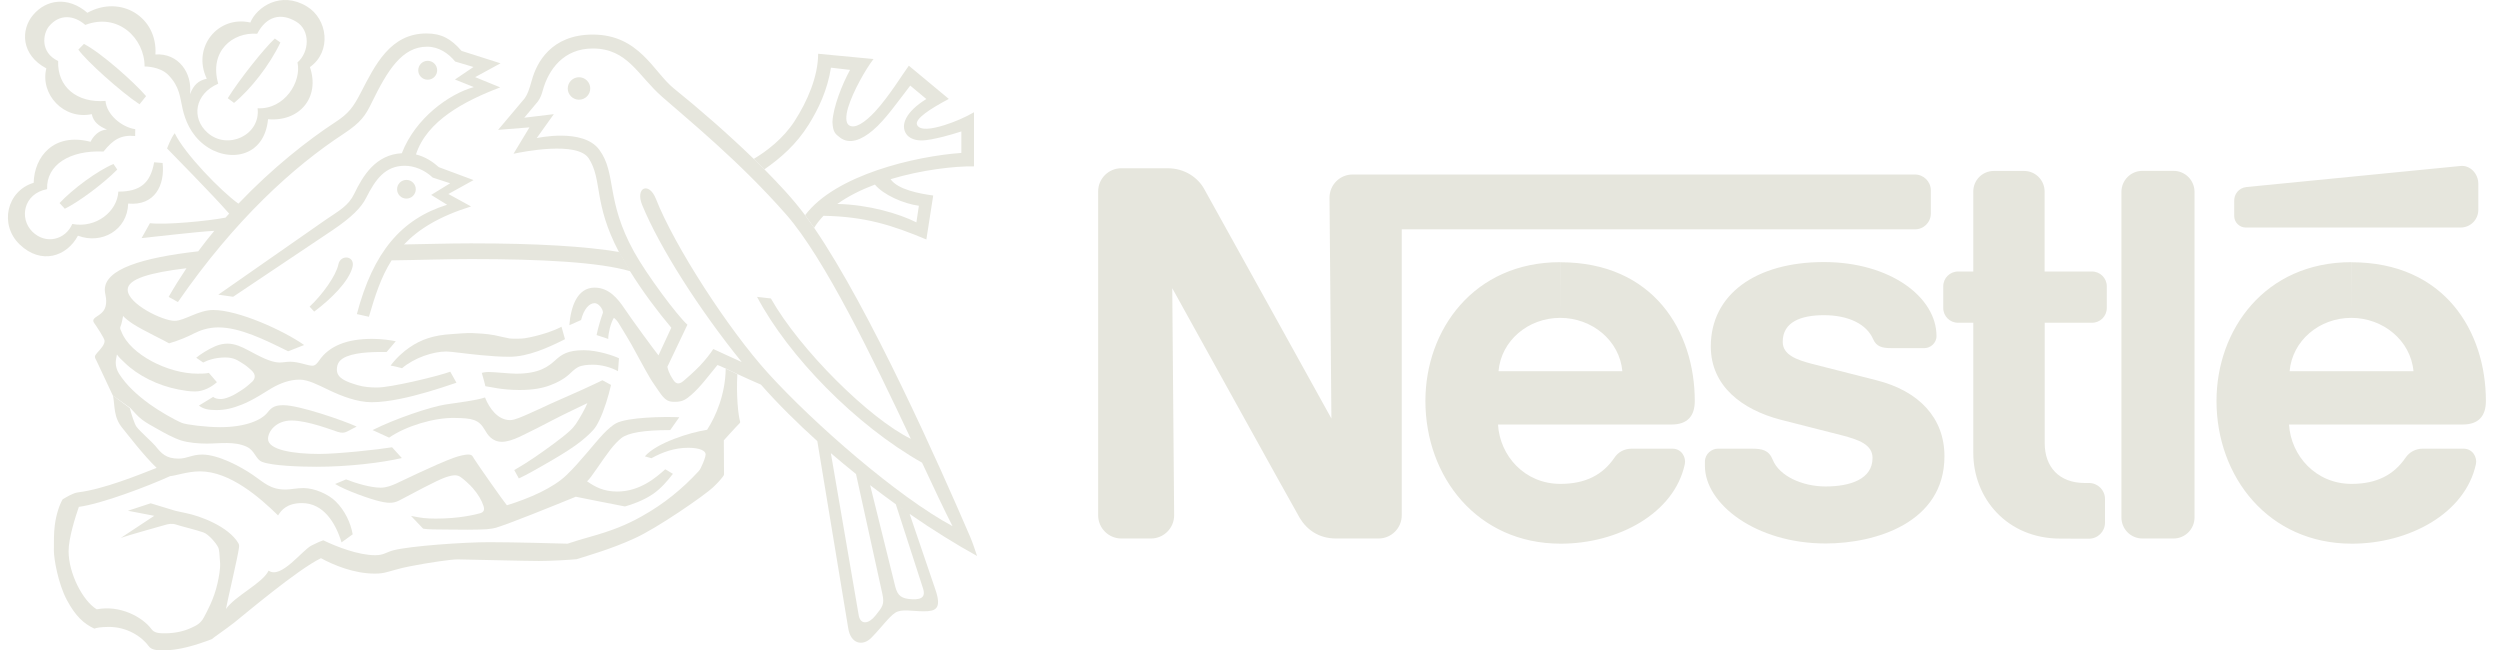 <svg width="123" height="32" viewBox="0 0 123 32" fill="none" xmlns="http://www.w3.org/2000/svg">
<path d="M107.971 9.443C107.971 8.871 107.511 8.406 106.938 8.406H105.406C104.834 8.406 104.374 8.871 104.374 9.443V25.457C104.374 26.029 104.834 26.494 105.406 26.494L106.938 26.494C107.511 26.494 107.971 26.029 107.971 25.457V9.443ZM109.923 9.869V10.628C109.923 10.941 110.183 11.195 110.496 11.195L121.062 11.195C121.542 11.195 121.933 10.809 121.933 10.324V9.037C121.933 8.552 121.537 8.117 121.057 8.166C121.057 8.166 110.843 9.169 110.516 9.203C110.139 9.252 109.923 9.556 109.923 9.869ZM101.369 26.499C98.74 26.499 97.086 24.507 97.086 22.285V15.879H96.333C95.931 15.879 95.608 15.556 95.608 15.155V14.083C95.608 13.681 95.936 13.358 96.338 13.358H97.086V9.419C97.086 8.861 97.537 8.411 98.095 8.411H99.587C100.145 8.411 100.595 8.866 100.595 9.424V13.358H102.925C103.326 13.358 103.654 13.681 103.654 14.083V15.155C103.654 15.556 103.331 15.879 102.93 15.879H100.6V21.806C100.6 22.97 101.305 23.763 102.568 23.763H102.778C103.214 23.763 103.566 24.116 103.566 24.551V25.716C103.566 26.151 103.214 26.504 102.778 26.504L101.369 26.499ZM76.761 15.639C78.332 15.639 79.683 16.755 79.82 18.262H73.727C73.859 16.755 75.19 15.639 76.761 15.639V12.899C72.513 12.899 70.13 16.222 70.13 19.726C70.13 23.46 72.679 26.749 76.79 26.749C79.6 26.749 82.375 25.266 82.893 22.833C82.962 22.506 82.742 22.075 82.282 22.075H80.275C79.908 22.075 79.609 22.251 79.433 22.515C78.861 23.357 78.014 23.807 76.771 23.807C75.009 23.807 73.79 22.422 73.702 20.886H82.243C83.03 20.886 83.383 20.46 83.383 19.73C83.383 16.314 81.362 12.903 76.766 12.903L76.761 15.639ZM115.684 15.639C117.25 15.639 118.606 16.755 118.743 18.262H112.649C112.782 16.755 114.113 15.639 115.684 15.639V12.899C111.436 12.899 109.052 16.222 109.052 19.726C109.052 23.46 111.607 26.749 115.713 26.749C118.522 26.749 121.292 25.266 121.816 22.833C121.885 22.506 121.664 22.075 121.204 22.075H119.198C118.836 22.075 118.537 22.251 118.356 22.515C117.783 23.357 116.942 23.807 115.694 23.807C113.937 23.807 112.713 22.422 112.62 20.886H121.165C121.953 20.886 122.306 20.46 122.306 19.73C122.306 16.314 120.284 12.903 115.689 12.903L115.684 15.639Z" fill="#E6E6DD"/>
<path d="M94.214 8.586H66.548C65.917 8.586 65.412 9.095 65.412 9.727L65.505 20.591C65.505 20.591 59.544 9.825 59.231 9.271C58.938 8.758 58.311 8.278 57.445 8.278H55.169C54.543 8.278 54.029 8.787 54.029 9.418V25.353C54.029 25.98 54.538 26.494 55.169 26.494H56.628C57.259 26.494 57.768 25.98 57.768 25.353L57.675 14.18C57.675 14.18 63.695 25.06 63.949 25.486C64.297 26.063 64.884 26.494 65.736 26.494H67.825C68.457 26.494 68.966 25.98 68.966 25.353V11.283H94.219C94.65 11.283 94.997 10.935 94.997 10.505V9.355C94.992 8.934 94.645 8.586 94.214 8.586Z" fill="#E6E6DD"/>
<path d="M89.736 15.507C90.94 15.507 91.84 15.942 92.163 16.696C92.32 17.058 92.618 17.127 93.034 17.127H94.689C94.963 17.127 95.276 16.892 95.276 16.535C95.276 14.611 92.986 12.893 89.736 12.893C86.374 12.893 84.171 14.494 84.171 17.044C84.171 18.996 85.713 20.156 87.607 20.65C88.468 20.875 89.946 21.242 90.661 21.428C91.434 21.634 92.129 21.869 92.129 22.53C92.129 23.577 91.028 23.934 89.819 23.934C88.679 23.934 87.538 23.425 87.215 22.613C87.025 22.143 86.697 22.075 86.192 22.075H84.514C84.22 22.075 83.882 22.329 83.882 22.711V22.926C83.882 24.786 86.379 26.739 89.824 26.739C92.266 26.739 95.667 25.726 95.667 22.447C95.667 20.548 94.4 19.236 92.335 18.712C91.527 18.507 89.584 18.012 89.163 17.905C88.41 17.709 87.71 17.464 87.71 16.823C87.705 15.839 88.61 15.507 89.736 15.507ZM28.486 4.906C28.795 4.906 29.04 4.657 29.04 4.353C29.04 4.045 28.79 3.8 28.486 3.8C28.183 3.8 27.933 4.05 27.933 4.353C27.933 4.656 28.183 4.906 28.486 4.906ZM21.043 3.922C21.302 3.922 21.508 3.712 21.508 3.457C21.508 3.198 21.297 2.992 21.043 2.992C20.783 2.992 20.578 3.203 20.578 3.457C20.573 3.712 20.783 3.922 21.043 3.922ZM15.458 15.331L15.233 15.086C15.865 14.498 16.535 13.559 16.648 13.011C16.75 12.497 17.485 12.58 17.343 13.138C17.162 13.852 16.29 14.709 15.458 15.331ZM10.736 4.118C9.571 4.622 9.4 5.821 10.217 6.536C11.201 7.402 12.83 6.648 12.674 5.327C13.995 5.396 14.847 4.025 14.636 3.071C15.223 2.567 15.282 1.49 14.578 1.069C13.824 0.614 13.109 0.79 12.654 1.661C11.44 1.568 10.28 2.523 10.736 4.118L10.173 3.873C9.434 2.327 10.726 0.746 12.316 1.108C12.634 0.34 13.819 -0.458 15.096 0.315C16.119 0.932 16.334 2.528 15.248 3.301C15.757 4.789 14.739 6.002 13.188 5.865C13.006 7.779 11.2 8.024 10.036 7.118C9.375 6.604 9.106 5.895 8.984 5.356C8.851 4.789 8.851 4.28 8.289 3.697C7.868 3.257 7.114 3.271 7.114 3.271C7.114 1.882 5.812 0.609 4.197 1.226C3.624 0.731 2.92 0.682 2.411 1.294C2.117 1.647 1.955 2.576 2.861 3.002C2.812 4.27 3.781 5.077 5.191 4.965C5.244 5.64 5.993 6.262 6.654 6.355L6.649 6.692C5.944 6.624 5.563 6.873 5.093 7.456C3.434 7.378 2.269 8.117 2.318 9.306C1.153 9.526 0.933 10.749 1.593 11.4C2.254 12.051 3.223 11.797 3.556 11.019C4.735 11.244 5.773 10.397 5.822 9.428C6.918 9.428 7.403 8.993 7.584 7.984L8 8.019C8.122 9.105 7.618 10.138 6.306 10.015C6.272 11.317 5.01 12.041 3.835 11.596C3.287 12.624 2.029 13.04 0.972 12.032C-0.046 11.058 0.326 9.394 1.657 8.993C1.686 7.72 2.631 6.506 4.456 6.976C4.456 6.976 4.691 6.408 5.264 6.374C4.882 6.218 4.594 6.007 4.515 5.616C3.135 5.909 1.965 4.642 2.279 3.364C1.031 2.699 1.011 1.466 1.628 0.736C2.269 -0.027 3.341 -0.194 4.3 0.629C5.925 -0.272 7.76 0.829 7.647 2.679C8.783 2.606 9.473 3.594 9.346 4.632C9.532 4.177 9.752 3.966 10.173 3.873L10.736 4.118Z" fill="#E6E6DD"/>
<path d="M13.521 1.896L13.795 2.092C13.261 3.213 12.322 4.407 11.514 5.063L11.206 4.833C11.778 3.908 13.007 2.371 13.521 1.896ZM5.582 8.068L5.768 8.342C5.093 9.032 3.85 9.952 3.189 10.27L2.93 9.991C3.571 9.301 4.789 8.401 5.582 8.068ZM7.188 4.73L6.865 5.131C5.984 4.554 4.246 3.003 3.855 2.44L4.129 2.161C4.971 2.591 6.61 4.055 7.188 4.73ZM5.558 19.461C5.661 19.965 5.572 20.523 6.028 21.067C6.189 21.258 7.07 22.417 7.706 23.019C6.84 23.362 5.103 24.067 3.85 24.223C3.6 24.253 3.316 24.429 3.082 24.566C2.925 24.835 2.763 25.31 2.695 25.848C2.646 26.235 2.651 26.665 2.651 27.101C2.651 27.488 2.856 28.701 3.287 29.514C3.718 30.326 4.134 30.693 4.643 30.928C4.745 30.884 4.966 30.85 5.313 30.845C6.258 30.825 6.997 31.344 7.32 31.794C7.442 31.966 7.697 32 8.024 32C8.788 32 9.625 31.75 10.418 31.447C10.589 31.305 11.069 30.987 11.539 30.62C12.008 30.248 14.632 28.026 15.791 27.463C16.403 27.796 17.406 28.222 18.444 28.222C18.503 28.222 18.703 28.222 18.914 28.178C19.237 28.104 19.653 27.957 20.177 27.86C21.111 27.678 22.207 27.517 22.531 27.522C23.392 27.537 25.912 27.6 26.509 27.6C27.136 27.6 28.031 27.546 28.374 27.512C28.903 27.341 30.077 27.013 31.203 26.494C32.328 25.995 34.692 24.351 35.079 23.979C35.265 23.807 35.431 23.626 35.559 23.46C35.607 23.396 35.622 23.372 35.622 23.323C35.622 23.274 35.612 21.664 35.612 21.664C35.612 21.664 36.18 21.032 36.395 20.817C36.415 20.797 36.42 20.768 36.415 20.748C36.317 20.425 36.219 19.427 36.278 18.409L35.705 18.14C35.686 19.403 35.221 20.479 34.79 21.145C33.939 21.277 32.314 21.781 31.727 22.452L32.05 22.545C32.598 22.241 33.19 22.031 33.86 22.031C34.453 22.031 34.717 22.187 34.717 22.354C34.717 22.471 34.604 22.755 34.56 22.843C34.506 22.946 34.477 23.073 34.374 23.181C33.572 24.052 32.666 24.796 31.555 25.413C30.811 25.829 30.107 26.112 29 26.421C28.673 26.514 28.217 26.646 27.924 26.749C27.508 26.739 25.34 26.675 24.072 26.675C22.805 26.675 20.196 26.861 19.364 27.072C18.987 27.169 18.894 27.316 18.454 27.316C17.636 27.316 16.56 26.9 15.904 26.582C15.806 26.612 15.571 26.714 15.331 26.837C14.866 27.067 13.824 28.511 13.217 28.075C12.909 28.706 11.573 29.308 11.117 29.964C11.171 29.621 11.705 27.39 11.758 26.944C11.768 26.866 11.773 26.802 11.724 26.719C11.235 25.907 9.879 25.388 9.111 25.236C8.886 25.192 8.773 25.163 8.622 25.129L7.413 24.762L6.292 25.129L7.589 25.378L5.944 26.465C6.228 26.357 8 25.863 8.132 25.824C8.279 25.78 8.47 25.741 8.68 25.814C8.92 25.897 9.605 26.054 10.011 26.196C10.251 26.279 10.643 26.719 10.746 26.954C10.785 27.052 10.804 27.258 10.829 27.708C10.844 27.992 10.77 28.393 10.701 28.701C10.52 29.509 10.153 30.14 10.036 30.365C9.874 30.679 9.654 30.776 9.434 30.879C9.077 31.051 8.636 31.153 8.152 31.158C7.819 31.163 7.594 31.144 7.452 30.953C7.002 30.346 5.896 29.759 4.76 29.979C4.065 29.558 3.375 28.202 3.375 27.121C3.375 26.474 3.703 25.452 3.879 24.938C5.01 24.786 7.271 23.925 8.372 23.425C8.602 23.416 9.233 23.191 9.84 23.191C11.318 23.191 12.791 24.488 13.682 25.359C13.829 25.119 14.103 24.752 14.857 24.752C15.904 24.752 16.506 25.706 16.804 26.685L17.352 26.289C17.255 25.726 16.966 25.114 16.52 24.674C16.158 24.311 15.468 24.013 14.93 24.013C14.607 24.013 14.269 24.086 14.054 24.086C13.305 24.086 13.002 23.753 12.449 23.372C11.851 22.961 10.741 22.364 9.948 22.364C9.439 22.364 9.209 22.564 8.788 22.564C8.166 22.564 7.941 22.31 7.643 21.938C7.515 21.776 6.884 21.223 6.718 20.998C6.62 20.871 6.448 20.342 6.39 20.083L5.558 19.461Z" fill="#E6E6DD"/>
<path d="M6.409 20.068C6.59 20.259 6.761 20.474 6.987 20.645C7.207 20.812 7.476 20.954 7.735 21.101C8.097 21.306 8.514 21.541 8.92 21.673C9.277 21.781 9.742 21.825 10.178 21.825C10.799 21.825 11.533 21.698 12.14 21.981C12.546 22.172 12.576 22.603 12.899 22.725C13.403 22.921 14.802 22.965 15.581 22.965C17.117 22.965 18.786 22.769 19.77 22.535L19.29 22.006C18.61 22.119 16.613 22.334 15.698 22.334C14.406 22.334 13.187 22.128 13.187 21.595C13.187 21.223 13.584 20.689 14.342 20.689C15.155 20.689 16.383 21.179 16.613 21.247C16.838 21.316 16.931 21.296 17.073 21.233L17.548 20.988C16.917 20.694 14.719 19.936 13.956 19.936C13.594 19.936 13.398 19.989 13.163 20.293C12.869 20.67 12.081 21.017 10.833 21.017C10.148 21.017 9.164 20.895 8.949 20.807C8.572 20.65 7.833 20.224 7.358 19.882C6.752 19.441 6.218 18.957 5.856 18.384C5.743 18.208 5.694 18.012 5.694 17.836C5.694 17.689 5.738 17.552 5.753 17.44C5.861 17.591 5.978 17.699 6.13 17.841C6.791 18.487 7.77 18.967 8.773 19.162C9.057 19.216 9.311 19.26 9.595 19.26C10.026 19.26 10.417 19.03 10.672 18.805L10.275 18.345C10.148 18.384 9.884 18.384 9.712 18.384C8.254 18.384 6.404 17.43 5.978 16.329C5.934 16.221 5.885 16.162 5.929 16.06C5.973 15.962 6.022 15.746 6.057 15.546C6.14 15.643 6.321 15.79 6.541 15.937C7.084 16.285 8.117 16.764 8.318 16.892C8.836 16.74 9.228 16.569 9.541 16.407C9.845 16.25 10.261 16.108 10.74 16.108C11.807 16.108 13.031 16.715 14.176 17.283L14.964 16.975C13.941 16.255 11.724 15.252 10.491 15.252C9.761 15.252 9.076 15.785 8.592 15.785C7.995 15.785 6.282 14.949 6.282 14.254C6.282 13.72 7.388 13.412 9.174 13.197C8.866 13.656 8.572 14.126 8.298 14.606L8.753 14.861C11.548 10.813 14.45 8.19 16.897 6.59C17.783 6.007 17.988 5.669 18.297 5.033C19.055 3.487 19.77 2.297 21.013 2.297C21.59 2.297 22.065 2.625 22.393 3.027L23.294 3.296L22.383 3.912L23.313 4.284C22.099 4.622 20.44 5.806 19.77 7.539C18.478 7.608 17.851 8.655 17.43 9.531C17.147 10.123 16.692 10.358 16.031 10.808L10.74 14.498L11.47 14.601L16.359 11.327C17.323 10.676 17.783 10.197 18.013 9.736C18.468 8.831 18.953 8.156 19.912 8.156C20.382 8.156 20.886 8.356 21.292 8.738L22.148 9.017L21.214 9.59L21.997 10.074C19.755 10.774 18.365 12.384 17.558 15.453L18.15 15.585C18.448 14.567 18.742 13.637 19.266 12.81C20.563 12.795 21.879 12.746 23.171 12.746C26.617 12.746 29.475 12.893 31.021 13.348L30.473 12.399C28.824 12.12 26.426 11.973 23.171 11.973C22.08 11.973 20.974 12.012 19.878 12.027C20.587 11.278 21.605 10.647 23.176 10.157L22.06 9.545L23.299 8.86L21.59 8.224C21.297 7.96 20.93 7.715 20.465 7.598C21.003 5.939 22.848 4.97 24.61 4.299L23.377 3.795L24.625 3.115L22.706 2.503C22.202 1.916 21.723 1.646 20.984 1.646C19.202 1.646 18.458 3.193 17.749 4.563C17.377 5.283 17.142 5.591 16.51 6.002C15.14 6.898 13.398 8.268 11.729 10.02C10.858 9.394 9.081 7.559 8.597 6.555C8.406 6.79 8.22 7.304 8.22 7.304C8.401 7.495 10.496 9.614 11.274 10.51C11.215 10.573 11.156 10.642 11.098 10.706C10.265 10.872 8.112 11.077 7.378 10.98L6.967 11.714C7.515 11.66 9.659 11.405 10.544 11.356C10.27 11.684 10.006 12.022 9.752 12.365C6.996 12.678 5.156 13.241 5.156 14.259C5.156 14.425 5.225 14.616 5.225 14.797C5.225 15.223 5.063 15.379 4.765 15.57C4.569 15.693 4.554 15.781 4.637 15.898C4.721 16.016 5.146 16.647 5.146 16.769C5.146 16.975 4.941 17.175 4.779 17.361C4.637 17.523 4.642 17.562 4.755 17.763L5.552 19.461L6.409 20.068ZM40.516 10.617C40.34 10.803 40.183 10.999 40.056 11.21L39.611 10.588C41.093 8.611 45.009 7.686 47.299 7.524V6.467C47.01 6.555 46.692 6.658 46.404 6.727C45.992 6.825 45.611 6.917 45.293 6.908C44.97 6.903 44.71 6.771 44.593 6.599C44.284 6.159 44.568 5.493 45.576 4.872L44.784 4.211C44.167 5.009 43.565 5.885 42.948 6.409C42.39 6.883 41.803 7.123 41.333 6.771C41.079 6.58 40.981 6.492 40.956 5.997C40.991 5.268 41.431 4.152 41.823 3.438L40.883 3.33C40.712 4.431 40.266 5.366 39.782 6.139C39.18 7.103 38.407 7.779 37.609 8.332L37.085 7.818C37.726 7.436 38.534 6.82 39.087 5.968C39.728 4.979 40.252 3.756 40.252 2.645L42.978 2.904C42.596 3.394 41.965 4.5 41.725 5.298C41.602 5.714 41.607 6.041 41.759 6.154C42.048 6.369 42.552 6.027 43.046 5.498C43.736 4.754 44.416 3.634 44.715 3.232L46.682 4.867C45.806 5.332 44.96 5.86 45.126 6.159C45.283 6.433 45.841 6.35 46.457 6.159C46.962 6.002 47.495 5.772 47.921 5.523V8.185C46.971 8.17 45.361 8.351 43.815 8.816C44.182 9.335 45.239 9.526 45.914 9.619L45.577 11.782C43.878 11.072 42.571 10.657 40.516 10.617L41.196 10.035C42.709 10.064 44.226 10.505 45.087 10.941L45.209 10.123C44.436 10.02 43.457 9.58 43.046 9.081C42.371 9.335 41.735 9.648 41.196 10.035L40.516 10.617Z" fill="#E6E6DD"/>
<path d="M32.397 17.484L33.028 16.123C32.367 15.34 31.623 14.352 30.997 13.344L30.449 12.394C29.186 9.996 29.646 8.856 28.971 7.799C28.413 6.927 25.711 7.471 25.266 7.564L26.049 6.267L24.507 6.389L25.814 4.838C25.956 4.637 26.024 4.451 26.176 3.913C26.406 3.095 27.111 1.701 29.166 1.701C31.452 1.701 32.157 3.55 33.155 4.353C34.286 5.263 35.769 6.541 37.085 7.818L37.609 8.332C38.284 9.022 38.974 9.732 39.61 10.588L40.056 11.21C42.806 15.223 46.217 22.892 47.73 26.406C47.877 26.748 47.979 27.091 48.072 27.355C47.044 26.788 45.914 26.088 44.754 25.285L44.074 24.81C43.648 24.502 43.227 24.189 42.811 23.871L42.116 23.323C41.695 22.985 41.284 22.642 40.878 22.295L42.253 30.297C42.356 30.766 42.757 30.688 43.08 30.277C43.408 29.861 43.531 29.748 43.408 29.2L42.116 23.323L42.811 23.871L44.049 28.868C44.167 29.318 44.358 29.46 44.886 29.484C45.415 29.509 45.527 29.303 45.415 28.956L44.074 24.811L44.754 25.285L46.022 29.01C46.35 29.964 46.022 30.076 45.449 30.076C44.877 30.076 44.363 29.944 44.049 30.145C43.736 30.346 43.345 30.899 42.87 31.378C42.454 31.804 41.847 31.692 41.73 30.894L40.212 21.703C39.224 20.812 38.279 19.877 37.438 18.923C37.066 18.766 36.65 18.575 36.282 18.404L35.71 18.135C35.509 18.042 35.358 17.973 35.299 17.959C34.878 18.463 34.477 19.026 34.007 19.432C33.757 19.647 33.586 19.77 33.214 19.77C33.101 19.77 32.959 19.77 32.827 19.696C32.685 19.618 32.553 19.456 32.406 19.236C32.294 19.065 32.127 18.844 31.985 18.605C31.687 18.101 31.359 17.469 31.07 16.955C30.742 16.383 30.463 15.952 30.424 15.879C30.366 15.771 30.204 15.634 30.204 15.634C30.043 15.893 29.925 16.397 29.925 16.676L29.352 16.485C29.426 16.109 29.578 15.619 29.666 15.384C29.666 15.184 29.441 14.915 29.255 14.915C28.995 14.915 28.726 15.198 28.589 15.746L28.012 16.001C28.08 15.12 28.383 14.151 29.255 14.151C29.959 14.151 30.395 14.689 30.733 15.194C31.061 15.688 32.162 17.19 32.397 17.484L32.832 18.037C32.906 18.38 33.057 18.58 33.126 18.693C33.278 18.928 33.444 18.913 33.674 18.703C33.777 18.61 34.11 18.335 34.433 17.998C34.712 17.704 34.986 17.352 35.093 17.171C35.416 17.313 36.008 17.601 36.493 17.812C34.428 15.267 32.455 12.184 31.594 10.084C31.242 9.218 31.932 8.924 32.27 9.781C33.18 12.1 35.832 16.202 37.785 18.355C40.041 20.841 44.172 24.443 46.864 25.887C46.472 25.124 45.958 24.032 45.366 22.765C42.097 20.919 38.788 17.523 37.247 14.606L37.927 14.684C39.361 17.22 42.787 20.606 44.813 21.59C42.963 17.66 40.555 12.683 38.671 10.544C36.336 7.887 33.791 5.836 32.578 4.764C31.379 3.712 30.884 2.386 29.162 2.386C27.737 2.386 26.989 3.413 26.705 4.446C26.646 4.647 26.612 4.774 26.47 4.984L25.794 5.792L27.248 5.616L26.406 6.795C26.406 6.795 28.687 6.281 29.485 7.368C30.346 8.537 29.788 9.849 31.198 12.394C31.819 13.515 33.317 15.526 33.821 15.976L32.837 18.042L32.397 17.484ZM9.996 17.836L9.654 17.601C9.845 17.44 10.226 17.19 10.603 17.029C10.799 16.946 11.019 16.906 11.181 16.906C11.567 16.906 11.9 17.068 12.223 17.239C12.737 17.513 13.315 17.836 13.755 17.836C13.926 17.836 14.088 17.797 14.274 17.797C14.709 17.797 15.13 17.993 15.37 17.993C15.517 17.993 15.615 17.861 15.713 17.724C15.952 17.376 16.285 17.117 16.711 16.941C17.166 16.75 17.719 16.672 18.316 16.672C18.786 16.672 19.236 16.74 19.471 16.789C19.471 16.789 19.114 17.22 19.021 17.317C18.546 17.317 17.641 17.303 17.058 17.538C16.701 17.684 16.574 17.89 16.574 18.189C16.574 18.619 17.054 18.786 17.587 18.947C17.9 19.045 18.253 19.065 18.551 19.065C18.918 19.065 19.618 18.928 20.313 18.776C21.15 18.59 21.928 18.375 22.153 18.287L22.457 18.83C21.527 19.148 20.572 19.446 19.687 19.623C19.187 19.725 18.713 19.789 18.287 19.789C17.577 19.789 16.809 19.491 16.173 19.187C15.639 18.933 15.16 18.678 14.739 18.678C14.259 18.678 13.809 18.844 13.363 19.099C13.148 19.221 12.492 19.672 11.91 19.902C11.464 20.078 11.097 20.176 10.642 20.176C10.241 20.176 9.996 20.117 9.786 19.955L10.491 19.525C10.579 19.613 10.74 19.632 10.843 19.632C10.946 19.632 11.068 19.623 11.342 19.505C11.499 19.442 11.729 19.3 11.861 19.212C12.14 19.035 12.233 18.928 12.341 18.84C12.556 18.673 12.629 18.448 12.36 18.208C12.233 18.096 12.101 17.978 11.929 17.875C11.69 17.729 11.513 17.587 11.073 17.587C10.559 17.592 10.197 17.733 9.996 17.836Z" fill="#E6E6DD"/>
<path d="M19.78 18.116C19.78 18.116 19.364 18.003 19.217 17.988C19.501 17.602 19.868 17.284 20.157 17.088C20.725 16.701 21.322 16.491 22.227 16.437C22.472 16.422 22.976 16.373 23.25 16.388C23.505 16.398 23.93 16.418 24.322 16.491C24.601 16.545 24.86 16.618 25.071 16.652C25.203 16.672 25.658 16.667 25.815 16.643C26.456 16.54 27.224 16.295 27.625 16.075L27.797 16.687C26.935 17.127 25.957 17.553 25.066 17.553C24.611 17.553 24.126 17.519 23.676 17.475C22.883 17.401 22.193 17.294 21.958 17.294C21.322 17.294 20.397 17.592 19.78 18.116ZM19.144 21.532L18.331 21.16C19.457 20.592 21.18 20.02 21.885 19.907C22.589 19.794 23.397 19.711 23.862 19.555C24.077 20.093 24.493 20.67 25.1 20.67C25.32 20.67 25.682 20.504 26.049 20.342C26.461 20.161 26.872 19.966 27.082 19.868C27.312 19.765 28.061 19.437 28.692 19.153C28.937 19.046 29.603 18.727 29.637 18.708L30.063 18.938C29.935 19.501 29.725 20.186 29.485 20.68C29.392 20.871 29.299 21.032 29.196 21.145C29.01 21.355 28.712 21.63 28.32 21.909C27.895 22.212 27.376 22.52 26.823 22.838C26.392 23.083 25.961 23.338 25.526 23.538L25.301 23.127C25.976 22.746 26.661 22.261 27.263 21.816C27.547 21.605 27.826 21.39 28.022 21.209C28.169 21.077 28.262 20.964 28.335 20.857C28.516 20.592 28.805 20.078 28.898 19.834C28.648 19.956 27.694 20.406 27.268 20.631C26.788 20.886 26.005 21.282 25.57 21.488C25.227 21.649 24.919 21.737 24.699 21.737C24.209 21.737 23.989 21.385 23.867 21.174C23.558 20.626 23.226 20.573 22.359 20.563C21.351 20.543 19.966 20.964 19.144 21.532ZM23.881 19.002C23.881 19.002 23.764 18.522 23.705 18.346C23.705 18.346 23.847 18.302 24.033 18.302C24.337 18.302 25.081 18.385 25.394 18.385C26.563 18.385 26.994 18.018 27.337 17.709C27.63 17.445 27.929 17.23 28.722 17.23C29.422 17.23 30.224 17.514 30.454 17.626L30.405 18.262C30.063 18.072 29.593 17.944 29.177 17.944C28.888 17.944 28.629 17.969 28.443 18.062C28.237 18.17 28.11 18.331 27.919 18.488C27.713 18.659 27.43 18.82 27.063 18.957C26.695 19.095 26.235 19.188 25.555 19.188C24.65 19.183 24.16 19.036 23.881 19.002Z" fill="#E6E6DD"/>
<path d="M16.487 23.812L17.025 23.587C17.519 23.778 18.234 23.993 18.728 23.993C19.026 23.993 19.271 23.886 19.477 23.797C19.633 23.729 21.43 22.848 22.32 22.525C22.604 22.422 22.888 22.363 23.03 22.363C23.245 22.363 23.255 22.461 23.314 22.554C23.48 22.824 24.806 24.713 24.939 24.86C26.064 24.512 27.214 24.008 27.875 23.372C28.565 22.706 29.138 21.933 29.696 21.336C29.911 21.106 30.175 20.895 30.307 20.827C30.88 20.523 32.666 20.494 33.42 20.528L32.975 21.16C31.653 21.16 30.914 21.297 30.581 21.546C30.44 21.654 30.229 21.864 30.024 22.129C29.573 22.716 29.079 23.523 28.883 23.68C29.27 23.949 29.691 24.184 30.366 24.184C31.487 24.184 32.29 23.484 32.73 23.088L33.107 23.313C32.828 23.675 32.51 24.047 32.103 24.321C31.653 24.625 31.086 24.825 30.748 24.918C30.097 24.796 28.668 24.507 28.33 24.439C27.092 24.943 25.076 25.76 24.395 25.966C24.298 25.995 24.141 26.02 23.94 26.039C23.402 26.069 22.658 26.064 21.983 26.054C21.503 26.049 21.043 26.054 20.818 26.01L20.221 25.383C20.744 25.486 20.955 25.515 21.444 25.515C22.609 25.515 23.363 25.32 23.608 25.256C23.813 25.202 23.847 25.08 23.789 24.894C23.691 24.595 23.519 24.312 23.255 24.008C23.113 23.842 22.8 23.563 22.668 23.475C22.506 23.367 22.35 23.338 21.909 23.489C21.503 23.626 20.235 24.312 19.687 24.6C19.418 24.742 19.208 24.786 18.723 24.674C18.204 24.561 16.981 24.116 16.487 23.812ZM19.996 9.771C20.25 9.771 20.456 9.565 20.456 9.311C20.456 9.057 20.25 8.851 19.996 8.851C19.741 8.851 19.536 9.057 19.536 9.311C19.536 9.565 19.741 9.771 19.996 9.771Z" fill="#E6E6DD"/>
</svg>
